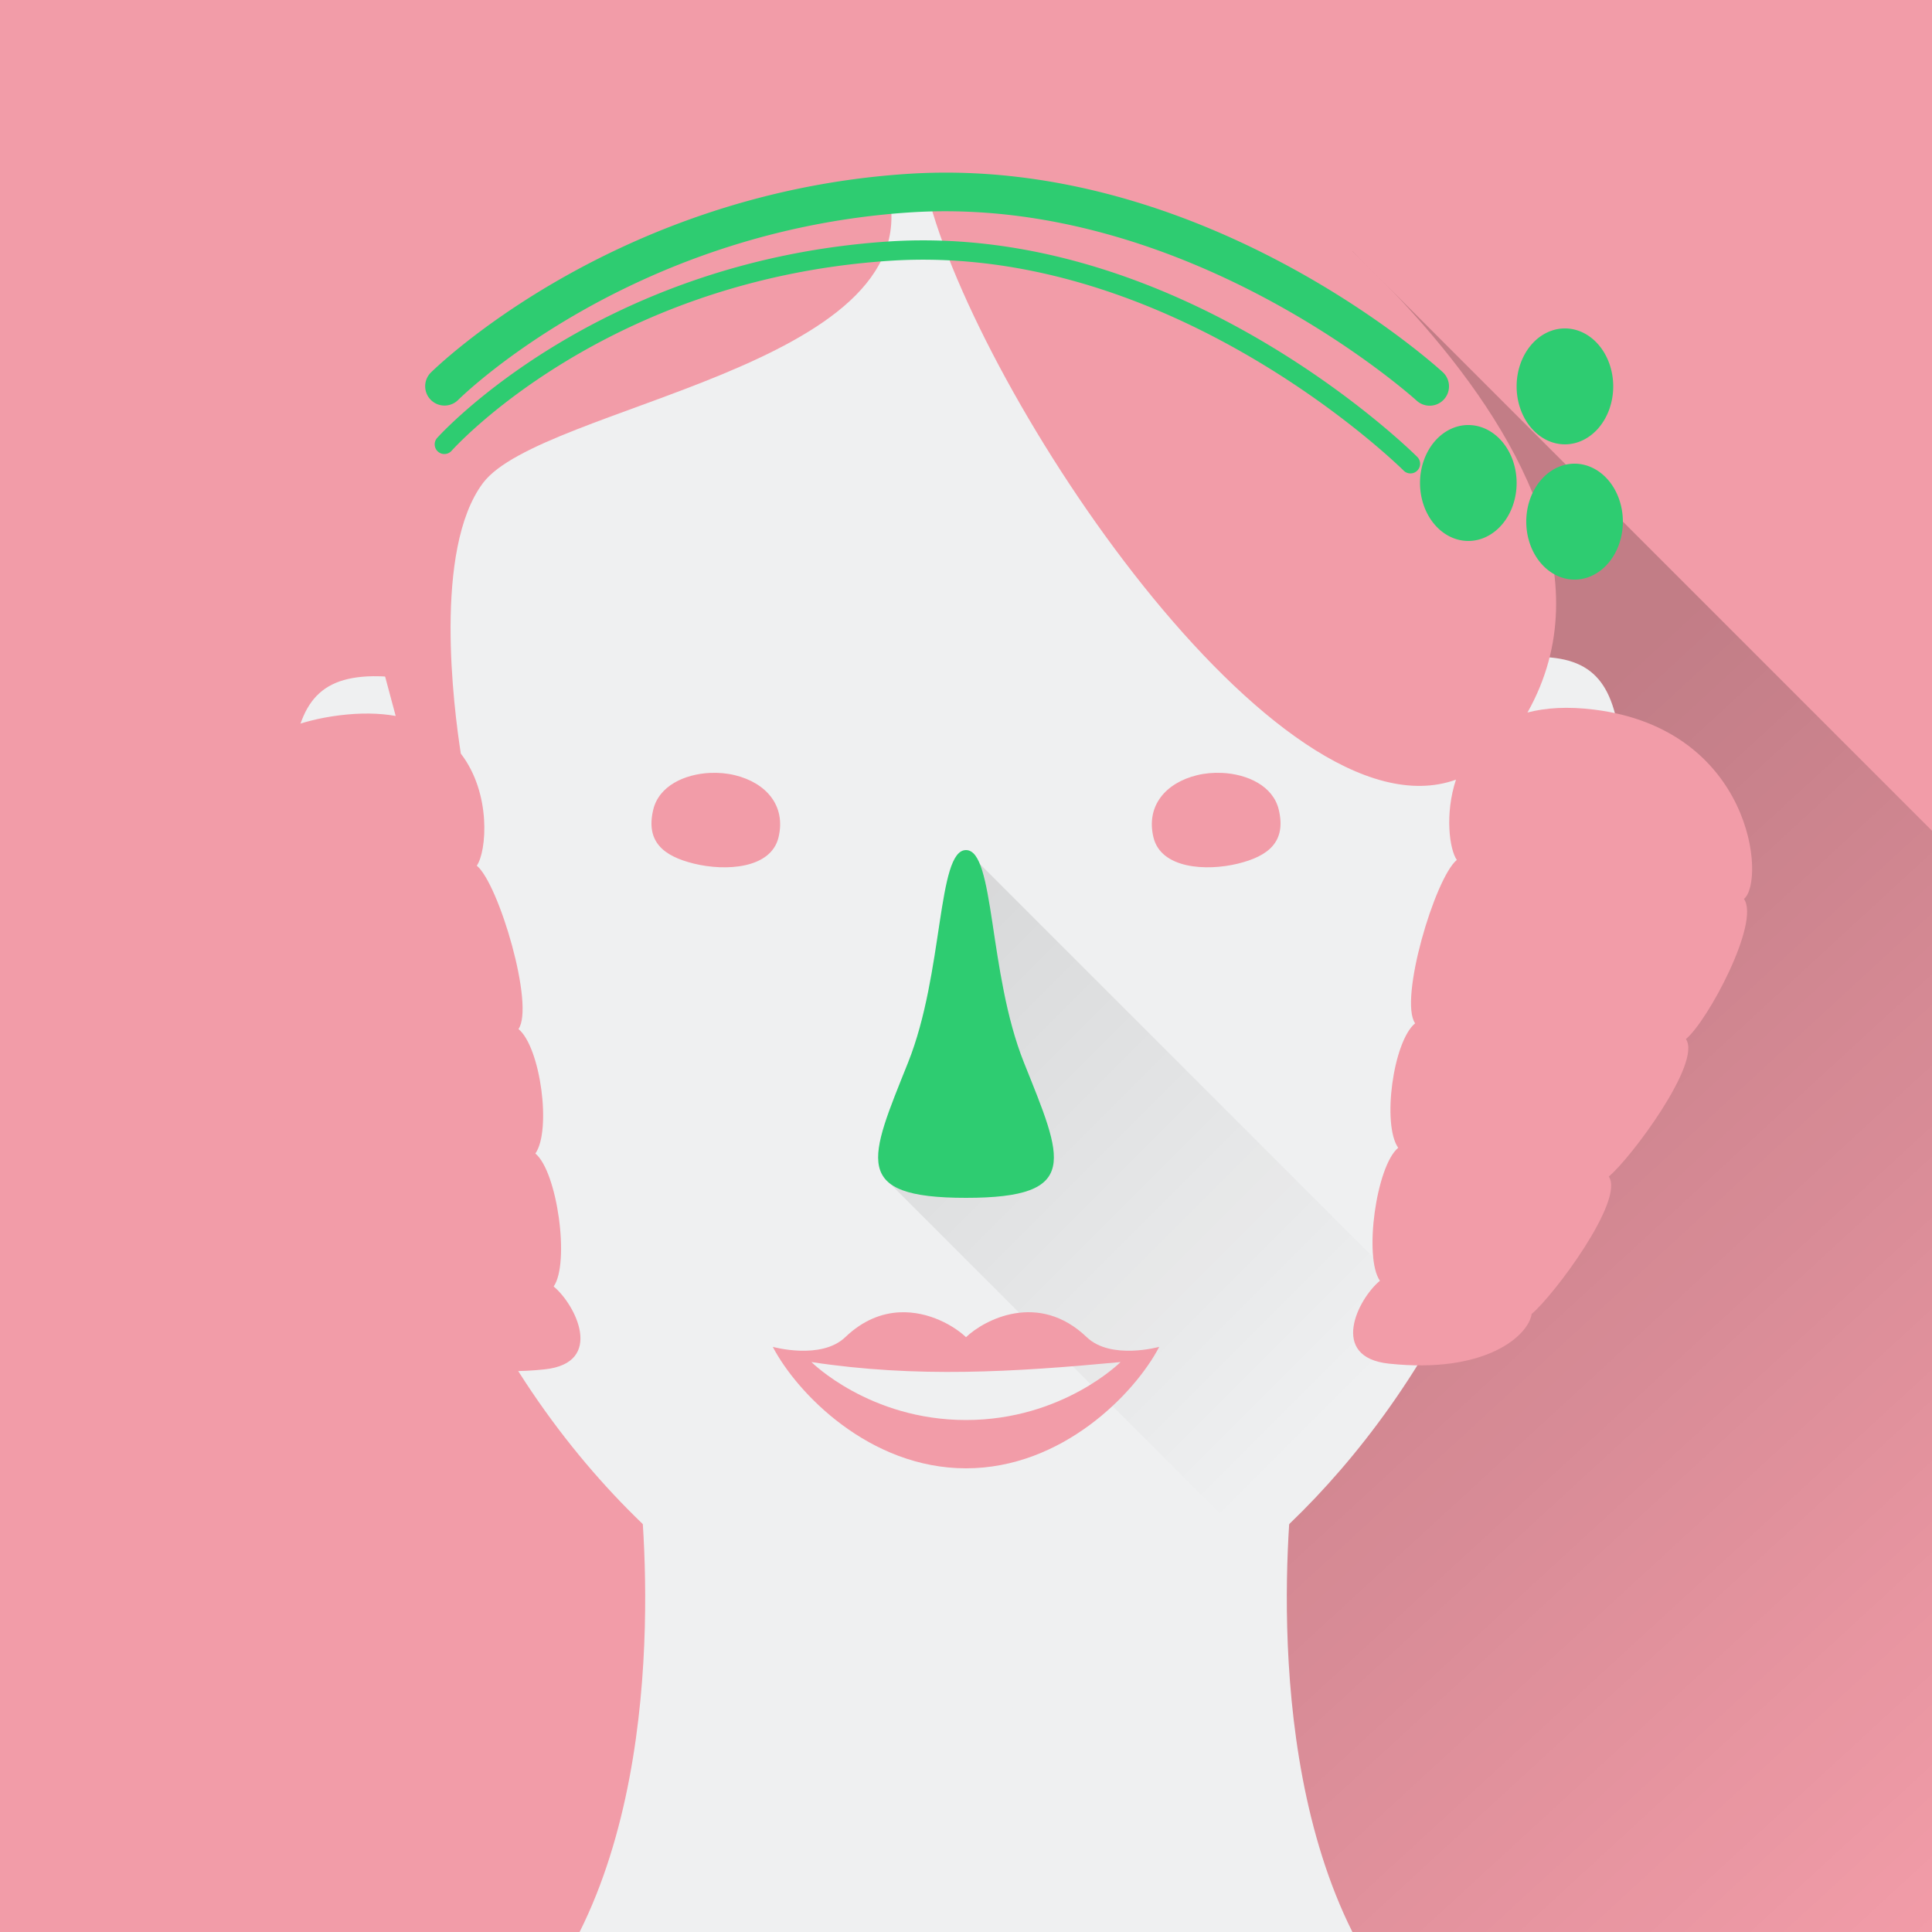 <?xml version="1.0" encoding="UTF-8"?>
<svg xmlns="http://www.w3.org/2000/svg" xmlns:xlink="http://www.w3.org/1999/xlink" viewBox="0 0 128 128">
  <defs id="defs3051">
    <style type="text/css" id="current-color-scheme">.ColorScheme-Text{color:#4d4d4d;}.ColorScheme-Highlight { color: #F29CA8; } </style>
    <linearGradient id="linearGradient853-6">
      <stop style="stop-color:#000000;stop-opacity:1" offset="0" id="stop849"/>
      <stop style="stop-color:#000000;stop-opacity:0" offset="1" id="stop851"/>
    </linearGradient>
    <linearGradient xlink:href="#linearGradient4213" id="linearGradient6632" gradientUnits="userSpaceOnUse" x1="60" y1="982.362" x2="115" y2="1037.362" gradientTransform="matrix(1.28,0,0,1.28,-7e-5,-1219.024)"/>
    <linearGradient gradientTransform="translate(0,-924.362)" xlink:href="#linearGradient853-6" id="linearGradient855" x1="76.8" y1="996.682" x2="128" y2="1052.362" gradientUnits="userSpaceOnUse"/>
    <linearGradient gradientTransform="translate(0,-924.362)" xlink:href="#linearGradient853-6" id="linearGradient868" x1="64" y1="980.682" x2="94.965" y2="1011.65" gradientUnits="userSpaceOnUse"/>
  </defs>
  <path id="rect5879" d="M 0,0 V 128 H 128 V 0 Z" class="ColorScheme-Highlight" style="fill:currentColor;fill-opacity:1;stroke:none"/>
  <path id="path6" style="opacity:0.2;fill:url(#linearGradient855);fill-opacity:1;fill-rule:evenodd;stroke:none;stroke-width:1px;stroke-linecap:butt;stroke-linejoin:miter;stroke-opacity:1" d="M 89.6,16.64 128,55.04 v 72.96 H 76.8 Z"/>
  <path style="color:#eff0f1;fill:currentColor;fill-opacity:1;stroke:none" d="m 89.6,128 c -6.4,-12.8 -3.84,-30.72 -3.84,-30.72 H 42.24 c 0,0 2.56,17.92 -3.84,30.72 z" id="path6510"/>
  <path id="path6512" d="m 64,12.801 c -15.36,0 -38.4,6.8 -38.4,47.6 0,22.8 12.8,38.161 21.76,44.561 8.96,6.4 11.094,8.479 16.641,8.479 5.547,0 7.681,-2.079 16.641,-8.479 8.135,-5.811 19.434,-19.01 21.445,-38.455 2.618,-0.74 2.886,-2.558 3.426,-4.939 0.531,-2.339 2.549,-3.891 1.951,-11.266 -0.374,-4.609 -1.525,-6.717 -5.457,-6.779 -0.382,-0.006 -0.785,0.015 -1.197,0.051 C 95.342,17.633 76.945,12.801 64,12.801 Z m -39.285,32 c -3.932,0.063 -5.083,2.17 -5.457,6.779 -0.598,7.375 1.419,8.927 1.949,11.266 0.552,2.434 0.805,4.287 3.59,4.994 -0.182,-2.941 -0.193,-6.077 0.004,-9.445 0.289,-4.929 1.011,-9.385 2.08,-13.434 -0.761,-0.108 -1.49,-0.17 -2.166,-0.16 z" style="color:#eff0f1;fill:currentColor;fill-opacity:1;stroke:none"/>
  <path id="path10" style="opacity:0.1;fill:url(#linearGradient868);fill-opacity:1;fill-rule:evenodd;stroke:none;stroke-width:1px;stroke-linecap:butt;stroke-linejoin:miter;stroke-opacity:1" d="m 64,56.32 -5.368,21.76 23.28,23.28 13.053,-14.072 z"/>
  <path id="path6520" d="M 78.641,7.68 61.439,12.801 c 3.344,13.376 23.19,43.109 35.023,38.854 -0.749,2.261 -0.433,4.62 0.055,5.318 -1.455,1.202 -3.843,9.276 -2.762,10.824 -1.455,1.201 -2.203,6.7 -1.121,8.248 -1.455,1.202 -2.292,7.261 -1.211,8.809 -1.455,1.201 -3.396,5.063 0.592,5.49 6.508,0.698 9.273,-1.916 9.459,-3.291 1.455,-1.202 6.193,-7.556 5.111,-9.104 1.455,-1.201 6.193,-7.561 5.111,-9.109 1.455,-1.202 4.935,-7.731 3.846,-9.281 1.455,-1.202 0.556,-11.237 -9.922,-12.545 -1.765,-0.22 -3.219,-0.122 -4.42,0.191 C 111.165,29.496 78.641,7.68 78.641,7.68 Z M 46.08,10.24 C 36.986,10.533 27.714,9.439 20.926,27.713 l 5.289,19.721 c -1.059,-0.187 -2.289,-0.221 -3.729,-0.041 -10.478,1.308 -11.377,11.341 -9.922,12.543 -1.09,1.55 2.389,8.082 3.844,9.283 -1.082,1.548 3.658,7.908 5.113,9.109 -1.082,1.548 3.656,7.902 5.111,9.104 0.186,1.375 2.949,3.989 9.457,3.291 3.988,-0.427 2.047,-4.289 0.592,-5.49 1.082,-1.548 0.244,-7.607 -1.211,-8.809 1.082,-1.548 0.336,-7.047 -1.119,-8.248 1.082,-1.548 -1.307,-9.623 -2.762,-10.824 0.647,-0.925 0.991,-4.762 -1.059,-7.426 C 30.066,46.929 28.696,36.405 32,32 35.84,26.88 61.441,24.321 58.881,12.801 Z m 0.957,40.967 c -1.695,0.081 -3.382,0.865 -3.758,2.436 -0.501,2.094 0.635,3.073 2.711,3.578 2.076,0.505 5.089,0.346 5.59,-1.748 0.501,-2.094 -0.818,-3.61 -2.895,-4.115 -0.519,-0.126 -1.083,-0.177 -1.648,-0.15 z m 33.926,0 c -0.565,-0.027 -1.131,0.024 -1.65,0.15 -2.076,0.505 -3.395,2.021 -2.895,4.115 0.501,2.094 3.514,2.253 5.59,1.748 2.076,-0.505 3.214,-1.484 2.713,-3.578 -0.376,-1.57 -2.063,-2.355 -3.758,-2.436 z" class="ColorScheme-Highlight" style="fill:currentColor;fill-opacity:1;stroke:none"/>
  <path id="ellipse6528" d="m 61.924,11.445 c -0.612,0.011 -1.229,0.037 -1.85,0.078 -19.675,1.312 -31.539,13.17 -31.539,13.17 a 1.281,1.281 0 0 0 1.811,1.812 c 0,0 11.173,-11.181 29.898,-12.43 18.533,-1.236 33.611,12.467 33.611,12.467 a 1.28,1.28 0 0 0 1.73,-1.887 c -10e-7,0 -14.683,-13.567 -33.662,-13.211 z m -1.266,4.482 c -0.603,0.009 -1.209,0.033 -1.82,0.074 -19.439,1.296 -29.875,13.012 -29.875,13.012 a 0.64,0.64 0 0 0 0.955,0.854 c 0,0 10.043,-11.324 29.004,-12.588 18.838,-1.256 34.066,13.893 34.066,13.893 a 0.64,0.64 0 1 0 0.904,-0.906 c 0,0 -14.541,-14.61 -33.234,-14.338 z m 43.021,5.832 a 3.2,3.84 0 0 0 -3.199,3.84 3.2,3.84 0 0 0 3.199,3.84 3.2,3.84 0 0 0 3.201,-3.84 3.2,3.84 0 0 0 -3.201,-3.84 z m -6.4,6.4 A 3.2,3.84 0 0 0 94.08,32 3.2,3.84 0 0 0 97.279,35.84 3.2,3.84 0 0 0 100.48,32 3.2,3.84 0 0 0 97.279,28.16 Z m 7.041,2.561 a 3.2,3.84 0 0 0 -3.201,3.84 3.2,3.84 0 0 0 3.201,3.84 3.2,3.84 0 0 0 3.199,-3.84 3.2,3.84 0 0 0 -3.199,-3.84 z" style="fill:#2ecc71;fill-opacity:1;stroke:none"/>
  <path id="path14" d="m 64,56.32 c 1.92,0 1.463,8.138 3.84,14.08 2.56,6.4 3.84,8.96 -3.84,8.96 -7.68,0 -6.4,-2.56 -3.84,-8.96 2.377,-5.942 1.92,-14.08 3.84,-14.08 z" style="fill:#2ecc71;fill-opacity:1;stroke:none"/>
  <path id="path16" d="M 59.621,86.943 C 58.456,86.995 57.2,87.443 56,88.592 c -1.6,1.532 -4.801,0.641 -4.801,0.641 1.6,3.064 6.401,8.047 12.801,8.047 6.4,0 11.201,-4.983 12.801,-8.047 0,0 -3.201,0.891 -4.801,-0.641 -3.2,-3.064 -6.8,-1.149 -8,0 -0.75,-0.718 -2.437,-1.734 -4.379,-1.648 z m -5.861,3.297 c 6.96,1.056 13.38,0.667 20.48,0 0,0 -3.84,3.84 -10.24,3.84 -6.4,0 -10.24,-3.84 -10.24,-3.84 z" class="ColorScheme-Highlight" style="fill:currentColor;fill-opacity:1;stroke:none"/>
</svg>
